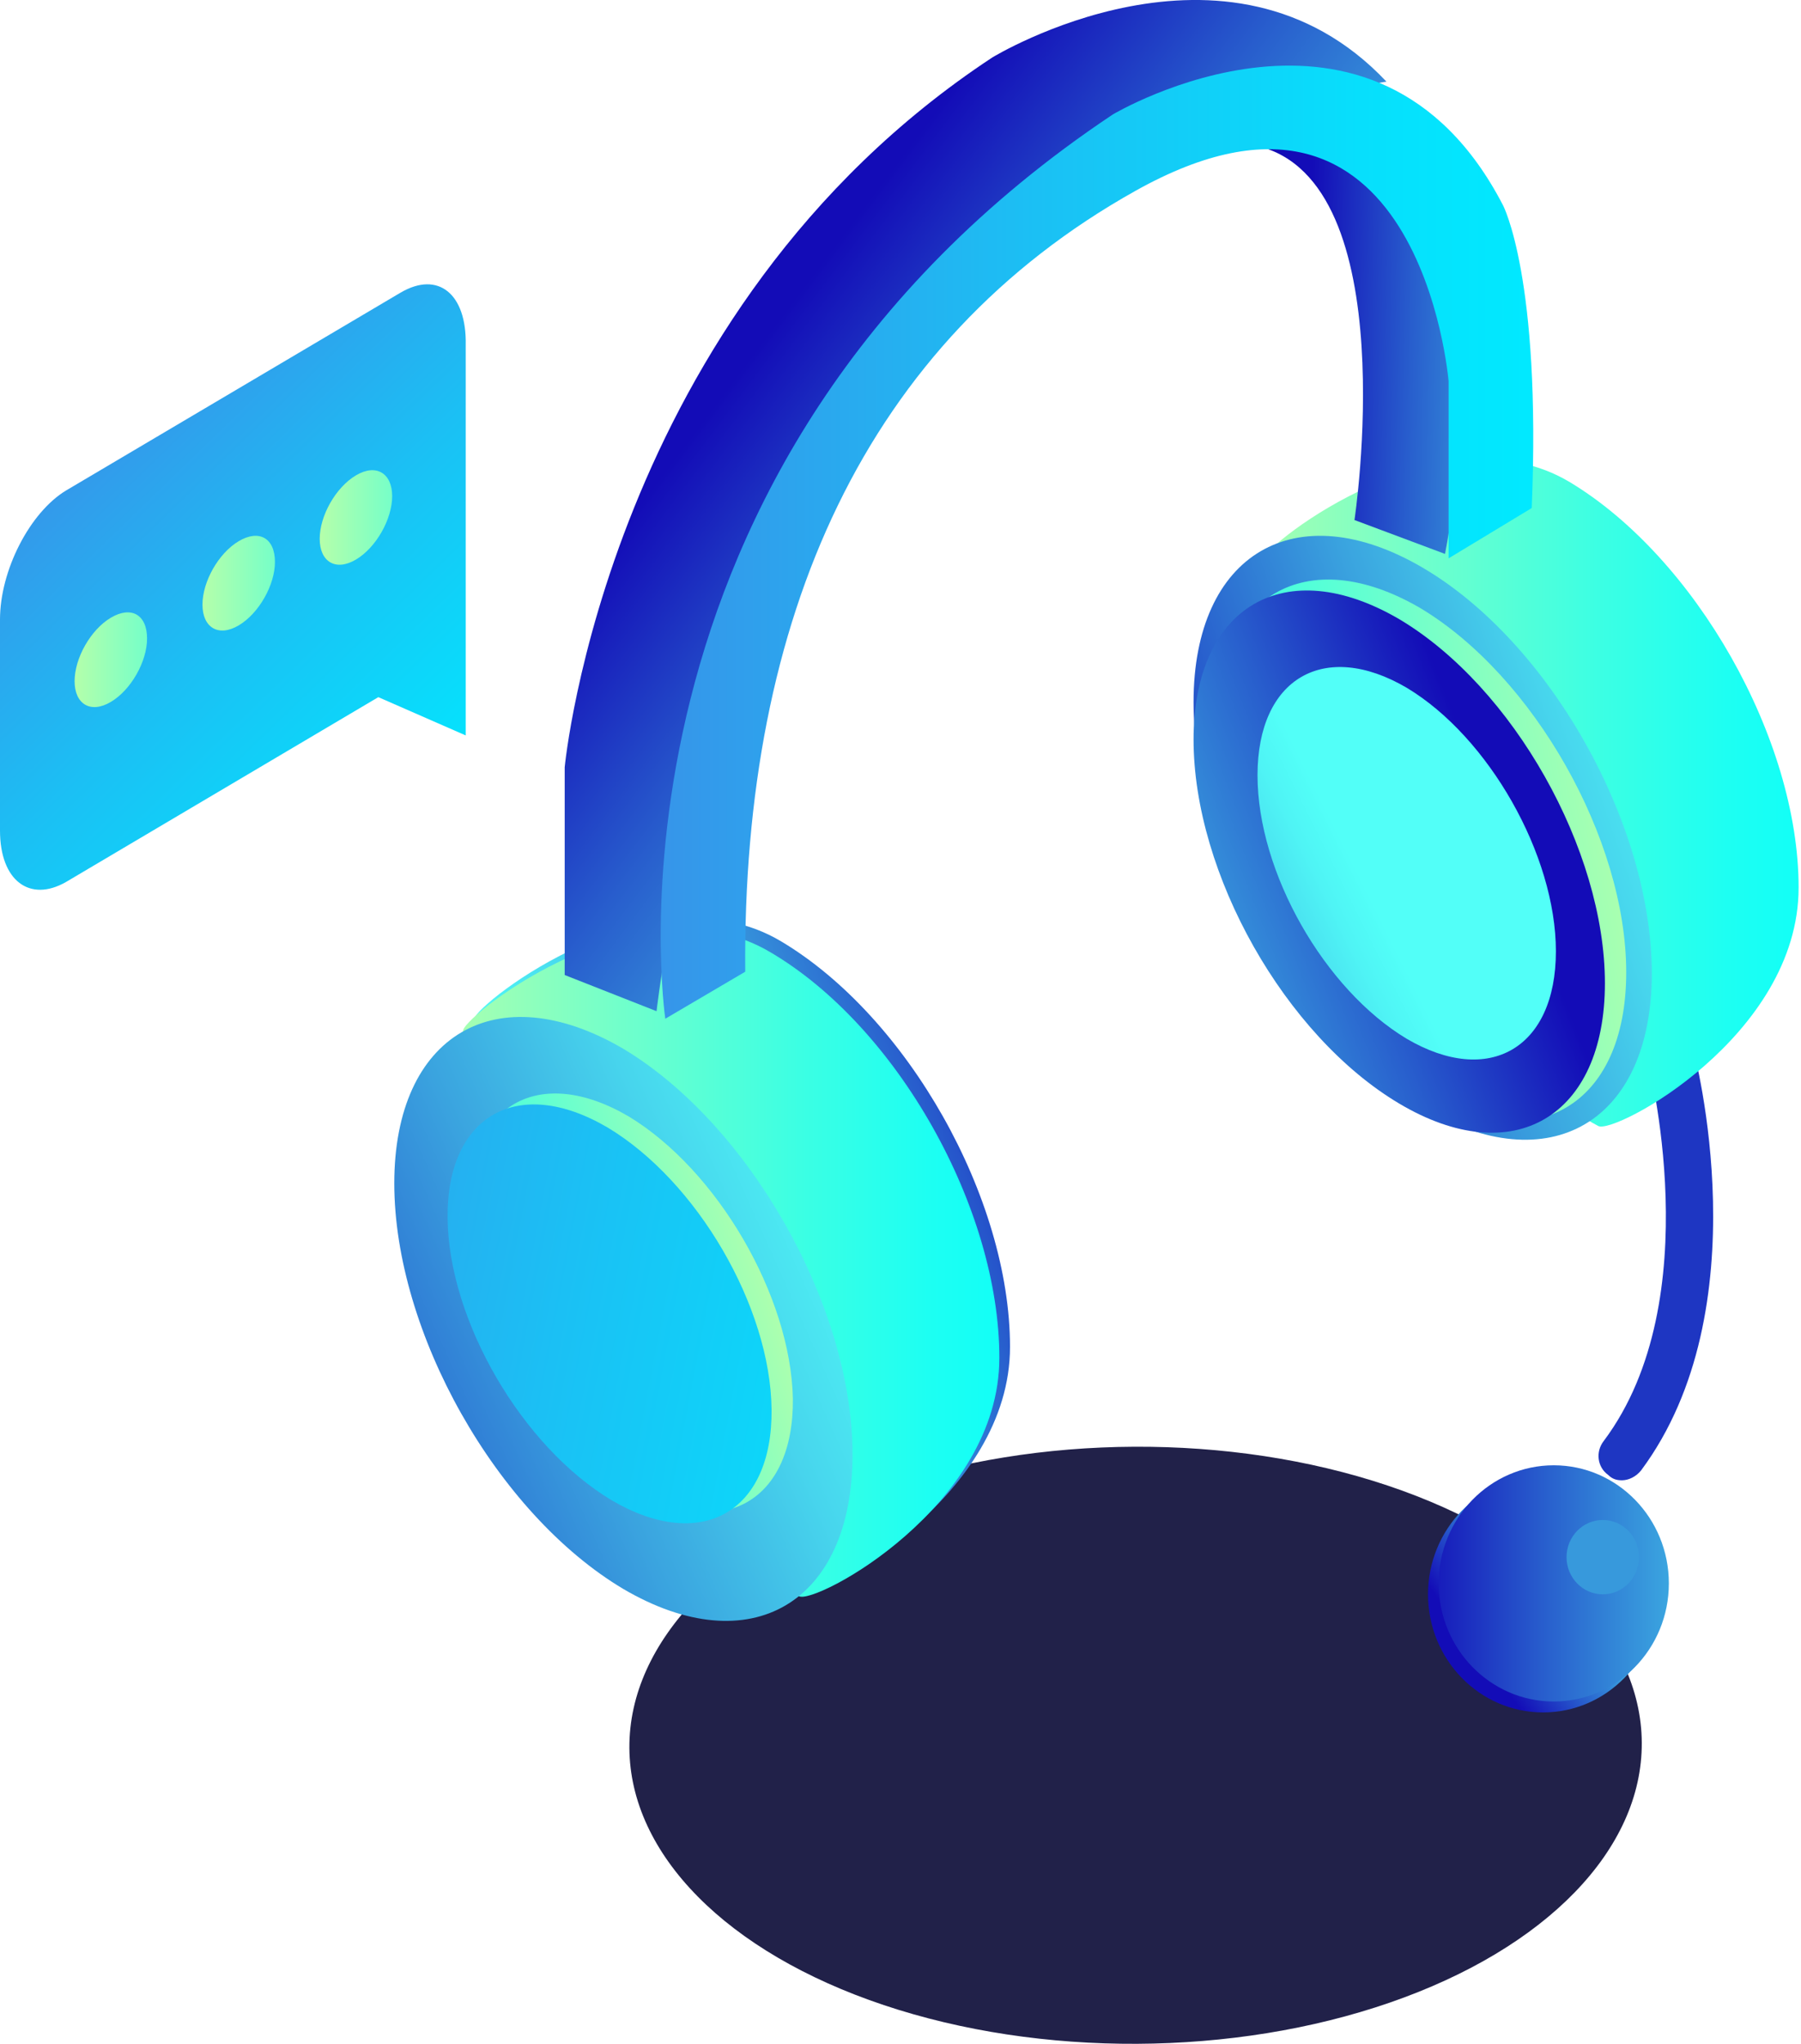 <svg xmlns="http://www.w3.org/2000/svg" xmlns:xlink="http://www.w3.org/1999/xlink" width="149" height="169"><defs><linearGradient x1="19.764%" y1="72.838%" x2="87.717%" y2="21.065%" id="A"><stop stop-color="#130CB7" offset=".538%"/><stop stop-color="#285ECD" offset="28.23%"/><stop stop-color="#3AA3DF" offset="53.8%"/><stop stop-color="#47D5ED" offset="75%"/><stop stop-color="#4FF4F5" offset="91.02%"/><stop stop-color="#52FFF8" offset="100%"/></linearGradient><linearGradient x1="110.371%" y1="22.537%" x2="20.144%" y2="62.051%" id="B"><stop stop-color="#130CB7" offset=".538%"/><stop stop-color="#285ECD" offset="28.23%"/><stop stop-color="#3AA3DF" offset="53.8%"/><stop stop-color="#47D5ED" offset="75%"/><stop stop-color="#4FF4F5" offset="91.02%"/><stop stop-color="#52FFF8" offset="100%"/></linearGradient><linearGradient x1="-0.066%" y1="50.013%" x2="99.983%" y2="50.013%" id="C"><stop stop-color="#B3FFAB" offset=".538%"/><stop stop-color="#B1FFAC" offset="1.285%"/><stop stop-color="#6EFFCC" offset="36.23%"/><stop stop-color="#3CFFE3" offset="65.49%"/><stop stop-color="#1DFFF2" offset="87.6%"/><stop stop-color="#12FFF7" offset="100%"/></linearGradient><linearGradient x1="-36.751%" y1="108.125%" x2="101.647%" y2="15.254%" id="D"><stop stop-color="#130CB7" offset=".538%"/><stop stop-color="#285ECD" offset="28.23%"/><stop stop-color="#3AA3DF" offset="53.8%"/><stop stop-color="#47D5ED" offset="75%"/><stop stop-color="#4FF4F5" offset="91.02%"/><stop stop-color="#52FFF8" offset="100%"/></linearGradient><linearGradient x1="88.45%" y1="30.672%" x2="-11.659%" y2="80.859%" id="E"><stop stop-color="#B3FFAB" offset=".538%"/><stop stop-color="#B1FFAC" offset="1.285%"/><stop stop-color="#6EFFCC" offset="36.23%"/><stop stop-color="#3CFFE3" offset="65.49%"/><stop stop-color="#1DFFF2" offset="87.6%"/><stop stop-color="#12FFF7" offset="100%"/></linearGradient><linearGradient x1="-96.628%" y1="8.921%" x2="183.606%" y2="87.524%" id="F"><stop stop-color="#3C8CE7" offset=".538%"/><stop stop-color="#3A8FE8" offset="2.957%"/><stop stop-color="#1BC0F4" offset="47.32%"/><stop stop-color="#07DFFC" offset="81.06%"/><stop stop-color="#00EAFF" offset="100%"/></linearGradient><linearGradient x1="-0.147%" y1="50.085%" x2="99.903%" y2="50.085%" id="G"><stop stop-color="#B3FFAB" offset=".538%"/><stop stop-color="#B1FFAC" offset="1.285%"/><stop stop-color="#6EFFCC" offset="36.23%"/><stop stop-color="#3CFFE3" offset="65.49%"/><stop stop-color="#1DFFF2" offset="87.6%"/><stop stop-color="#12FFF7" offset="100%"/></linearGradient><linearGradient x1="-12.374%" y1="82.271%" x2="109.973%" y2="18.768%" id="H"><stop stop-color="#130CB7" offset=".538%"/><stop stop-color="#285ECD" offset="28.23%"/><stop stop-color="#3AA3DF" offset="53.8%"/><stop stop-color="#47D5ED" offset="75%"/><stop stop-color="#4FF4F5" offset="91.02%"/><stop stop-color="#52FFF8" offset="100%"/></linearGradient><linearGradient x1="100.511%" y1="36.981%" x2="-25.016%" y2="69.581%" id="I"><stop stop-color="#B3FFAB" offset=".538%"/><stop stop-color="#B1FFAC" offset="1.285%"/><stop stop-color="#6EFFCC" offset="36.23%"/><stop stop-color="#3CFFE3" offset="65.49%"/><stop stop-color="#1DFFF2" offset="87.6%"/><stop stop-color="#12FFF7" offset="100%"/></linearGradient><linearGradient x1="30.152%" y1="32.497%" x2="89.177%" y2="91.343%" id="J"><stop stop-color="#130CB7" offset=".538%"/><stop stop-color="#285ECD" offset="28.23%"/><stop stop-color="#3AA3DF" offset="53.8%"/><stop stop-color="#47D5ED" offset="75%"/><stop stop-color="#4FF4F5" offset="91.02%"/><stop stop-color="#52FFF8" offset="100%"/></linearGradient><linearGradient x1="20.366%" y1="47.29%" x2="178.433%" y2="56.052%" id="K"><stop stop-color="#130CB7" offset=".538%"/><stop stop-color="#285ECD" offset="28.23%"/><stop stop-color="#3AA3DF" offset="53.8%"/><stop stop-color="#47D5ED" offset="75%"/><stop stop-color="#4FF4F5" offset="91.02%"/><stop stop-color="#52FFF8" offset="100%"/></linearGradient><linearGradient x1="-12.734%" y1="49.947%" x2="193.93%" y2="49.947%" id="L"><stop stop-color="#130CB7" offset=".538%"/><stop stop-color="#285ECD" offset="28.23%"/><stop stop-color="#3AA3DF" offset="53.8%"/><stop stop-color="#47D5ED" offset="75%"/><stop stop-color="#4FF4F5" offset="91.02%"/><stop stop-color="#52FFF8" offset="100%"/></linearGradient><linearGradient x1="0.031%" y1="49.963%" x2="99.959%" y2="49.963%" id="M"><stop stop-color="#3C8CE7" offset=".538%"/><stop stop-color="#3A8FE8" offset="2.957%"/><stop stop-color="#1BC0F4" offset="47.32%"/><stop stop-color="#07DFFC" offset="81.06%"/><stop stop-color="#00EAFF" offset="100%"/></linearGradient><linearGradient x1="70.906%" y1="37.619%" x2="-49.025%" y2="108.329%" id="N"><stop stop-color="#130CB7" offset=".538%"/><stop stop-color="#285ECD" offset="28.23%"/><stop stop-color="#3AA3DF" offset="53.8%"/><stop stop-color="#47D5ED" offset="75%"/><stop stop-color="#4FF4F5" offset="91.02%"/><stop stop-color="#52FFF8" offset="100%"/></linearGradient><linearGradient x1="-62.955%" y1="133.84%" x2="38.536%" y2="58.495%" id="O"><stop stop-color="#130CB7" offset=".538%"/><stop stop-color="#285ECD" offset="28.23%"/><stop stop-color="#3AA3DF" offset="53.8%"/><stop stop-color="#47D5ED" offset="75%"/><stop stop-color="#4FF4F5" offset="91.02%"/><stop stop-color="#52FFF8" offset="100%"/></linearGradient><linearGradient x1="21.731%" y1="10.324%" x2="89.361%" y2="104.184%" id="P"><stop stop-color="#3C8CE7" offset=".538%"/><stop stop-color="#3A8FE8" offset="2.957%"/><stop stop-color="#1BC0F4" offset="47.32%"/><stop stop-color="#07DFFC" offset="81.06%"/><stop stop-color="#00EAFF" offset="100%"/></linearGradient><linearGradient x1="0.785%" y1="49.508%" x2="306.969%" y2="49.508%" id="Q"><stop stop-color="#B3FFAB" offset=".538%"/><stop stop-color="#B1FFAC" offset="1.285%"/><stop stop-color="#6EFFCC" offset="36.23%"/><stop stop-color="#3CFFE3" offset="65.49%"/><stop stop-color="#1DFFF2" offset="87.6%"/><stop stop-color="#12FFF7" offset="100%"/></linearGradient><linearGradient x1="1.699%" y1="49.555%" x2="307.882%" y2="49.555%" id="R"><stop stop-color="#B3FFAB" offset=".538%"/><stop stop-color="#B1FFAC" offset="1.285%"/><stop stop-color="#6EFFCC" offset="36.23%"/><stop stop-color="#3CFFE3" offset="65.49%"/><stop stop-color="#1DFFF2" offset="87.6%"/><stop stop-color="#12FFF7" offset="100%"/></linearGradient><linearGradient x1="2.157%" y1="49.747%" x2="308.341%" y2="49.747%" id="S"><stop stop-color="#B3FFAB" offset=".538%"/><stop stop-color="#B1FFAC" offset="1.285%"/><stop stop-color="#6EFFCC" offset="36.23%"/><stop stop-color="#3CFFE3" offset="65.49%"/><stop stop-color="#1DFFF2" offset="87.6%"/><stop stop-color="#12FFF7" offset="100%"/></linearGradient><path id="T" d="M12.167 52.8c0 1.9-1.322 4.25-2.998 5.245s-2.998.18-2.998-1.718 1.322-4.25 2.998-5.245 2.998-.27 2.998 1.718z"/></defs><ellipse fill="#212149" transform="matrix(1 -.005 .005 1 -.781 .512)" cx="94.008" cy="144.281" rx="41.879" ry="24.687"/><ellipse fill="url(#A)" cx="127.664" cy="131.84" rx="9.522" ry="9.766"/><path d="M134.182 122.41c-.44 0-.793-.1-1.146-.452-.882-.633-1.058-1.9-.353-2.803 8.817-11.755 3.615-31.468 3.615-31.65-.264-1.085.353-2.17 1.322-2.44 1.058-.27 2.116.362 2.38 1.356.264.904 5.73 21.793-4.232 35.176-.44.543-1.058.814-1.587.814z" fill="#1E36C2"/><path d="M83.56 111.38c0 12.298-15.253 20.436-16.575 19.713-10.756-5.606-31.387-35.085-27.772-46.84.44-1.447 14.9-12.66 25.392-6.42S83.56 99.082 83.56 111.38z" fill="url(#B)"/><path d="M82.678 112.284c0 12.298-15.253 20.436-16.575 19.713-10.756-5.606-31.387-35.085-27.772-46.84.44-1.447 14.9-12.66 25.392-6.42 10.492 6.15 18.956 21.16 18.956 33.548z" fill="url(#C)"/><path d="M70.532 120.28c0 12.298-8.464 17.27-18.956 11.122-10.492-6.24-18.956-21.25-18.956-33.548s8.464-17.27 18.956-11.122c10.404 6.24 18.956 21.25 18.956 33.548z" fill="url(#D)"/><path d="M65.596 115.655c.088 8.5-5.82 11.846-13.225 7.505-7.406-4.43-13.49-14.83-13.578-23.33s5.82-11.846 13.225-7.505c7.318 4.43 13.4 14.83 13.578 23.33z" fill="url(#E)"/><path d="M63.833 116.56c.088 8.5-5.82 11.846-13.225 7.505-7.406-4.43-13.49-14.83-13.578-23.33s5.82-11.846 13.225-7.505c7.406 4.43 13.49 14.83 13.578 23.33z" fill="url(#F)"/><path d="M148.802 73.4c0 12.298-15.253 20.436-16.575 19.713-10.756-5.606-31.387-35.085-27.772-46.84.44-1.447 14.9-12.66 25.392-6.42 10.404 6.24 18.956 21.25 18.956 33.548z" fill="url(#G)"/><path d="M136.657 80.492c0 12.298-8.464 17.27-18.956 11.122-10.492-6.24-18.956-21.25-18.956-33.548s8.464-17.27 18.956-11.122 18.956 21.16 18.956 33.548z" fill="url(#H)"/><path d="M134.54 80.408c0 11.032-7.582 15.463-17.016 9.947-9.434-5.606-17.016-18.99-17.016-30.112 0-11.032 7.582-15.463 17.016-9.947 9.346 5.606 17.016 19.08 17.016 30.112z" fill="url(#I)"/><path d="M54.3 83.612l-7.582-2.984v-17.18S50.254 25.74 82.082 4.76c0 0 19.485-11.936 32.62 1.99 0 0-26.362 3.888-35.883 14.65-20.102 22.787-24.5 62.213-24.5 62.213z" fill="url(#J)"/><path d="M119.552 45.806l-7.494-2.803s4.232-28.032-8.023-30.926c0 0 6.7-3.255 9.08-1.718s10.58 13.564 6.436 35.447z" fill="url(#K)"/><ellipse fill="url(#L)" cx="128.545" cy="130.936" rx="9.522" ry="9.766"/><path d="M55.042 84.242s-6.79-45.574 37.03-74.782c0 0 21.69-12.93 32.27 7.505 0 0 3.174 5.968 2.38 25.048l-6.877 4.16v-14.65s-2.38-28.936-25.92-15.734C71.617 28.27 61.4 51.056 61.655 80.354l-6.612 3.888z" fill="url(#M)"/><path d="M132.777 81.312c0 11.032-7.582 15.553-17.016 9.947S98.745 72.27 98.745 61.148c0-11.032 7.582-15.463 17.016-9.947 9.434 5.606 17.016 19.08 17.016 30.112z" fill="url(#N)"/><path d="M128.722 78.666c0 8.048-5.554 11.213-12.343 7.234-6.79-4.07-12.343-13.745-12.343-21.793s5.554-11.213 12.343-7.234c6.79 4.07 12.343 13.835 12.343 21.793z" fill="url(#O)"/><ellipse fill="#3799DC" cx="132.601" cy="128.766" rx="2.998" ry="3.074"/><path d="M33.15 24.193L5.466 40.56C2.47 42.37 0 47.162 0 51.23v17.452c0 4.16 2.47 5.968 5.466 4.25L31.3 57.65l7.23 3.165V28.534c.088-4.25-2.292-6.15-5.378-4.34z" fill="url(#P)"/><use xlink:href="#T" fill="url(#Q)"/><use xlink:href="#T" x="10.58" y="-6.33" fill="url(#R)"/><path d="M32.445 41.028c0 1.9-1.322 4.25-2.998 5.245s-2.998.18-2.998-1.718 1.322-4.25 2.998-5.245 2.998-.18 2.998 1.718z" fill="url(#S)"/></svg>